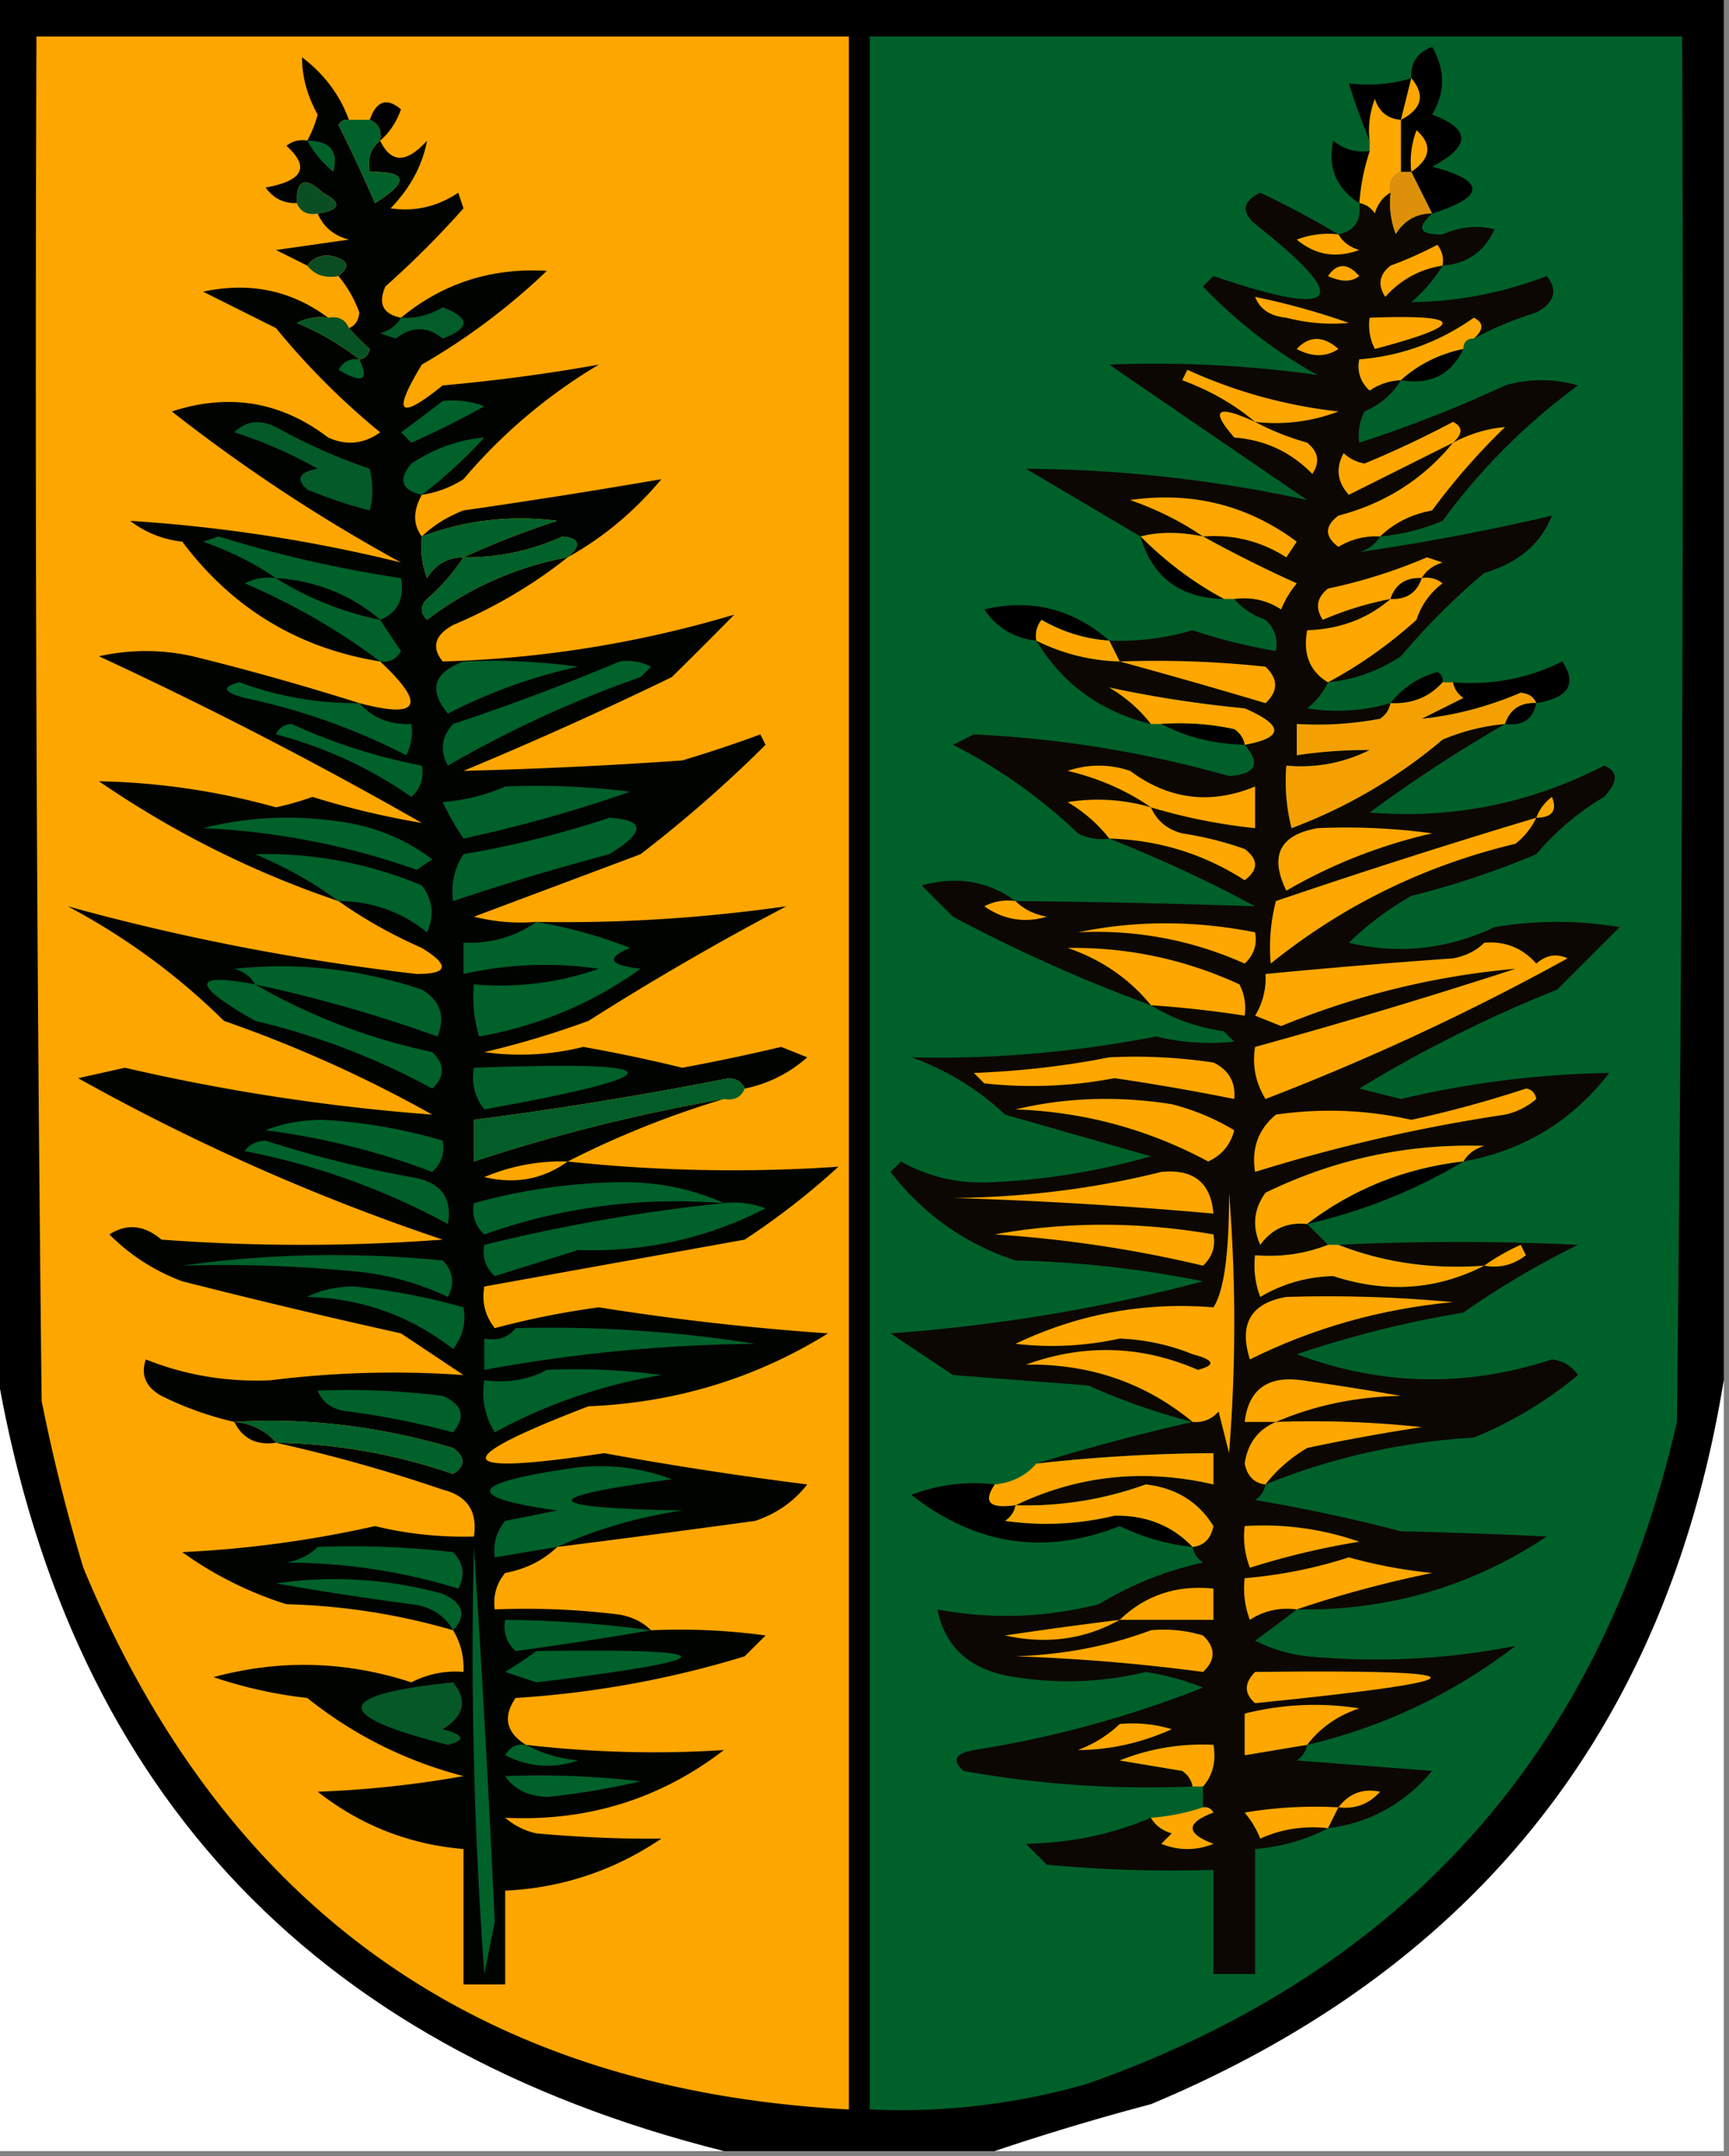 <svg xmlns="http://www.w3.org/2000/svg" width="166" height="207" style="shape-rendering:geometricPrecision;text-rendering:geometricPrecision;image-rendering:optimizeQuality;fill-rule:evenodd;clip-rule:evenodd"><rect width="100%" height="100%" fill="#808080" stroke="none"/><path style="opacity:1" d="M-.5-.5h166v133c-5.415 33.263-23.748 56.429-55 69.5a236.853 236.853 0 0 0-15 4.5h-26c-40.044-10.04-63.377-35.373-70-76V-.5z"/><path style="opacity:1" fill="#fea600" d="M3.5 3.5h78v199c-35.37-1.858-59.87-19.192-73.5-52a173.132 173.132 0 0 1-4-16c-.5-43.665-.667-87.332-.5-131z"/><path style="opacity:1" fill="#00602a" d="M83.5 3.5h78c.167 44.335 0 88.668-.5 133-7.211 31.542-26.044 52.709-56.5 63.5a64.512 64.512 0 0 1-21 2.5V3.5z"/><path style="opacity:1" d="m137.5 20.5-2-4h-1v-5c2.019-1.038 2.353-2.372 1-4-.085-1.495.581-2.495 2-3 1.269 2.195 1.269 4.361 0 6.5 3.723 1.365 3.723 3.032 0 5 5.159 1.361 5.159 2.861 0 4.5z"/><path style="opacity:1" fill="#010301" d="M33.5 11.5c-.438-.065-.772.101-1 .5 1.243 2.49 2.41 4.99 3.5 7.5 3.3-2.057 3.133-3.057-.5-3-.237-1.291.096-2.291 1-3 1.036 2.188 2.536 2.188 4.5 0-.446 2.383-1.612 4.55-3.5 6.5 2.318.342 4.485-.158 6.5-1.5l.5 1.5a90.015 90.015 0 0 1-7.5 7.5c-.725 1.657-.225 2.657 1.5 3 4.014-3.31 8.68-4.81 14-4.5a62.317 62.317 0 0 1-12 9c-2.877 4.733-2.21 5.4 2 2 5.11-.455 10.11-1.122 15-2a51.45 51.45 0 0 0-13 11 10.123 10.123 0 0 1-4 1.5c-.854 1.535-.854 2.868 0 4a8.434 8.434 0 0 0 .5 4c.816-1.323 1.983-1.99 3.5-2a19.568 19.568 0 0 1-3.5 4c-.667.667-.667 1.333 0 2a31.66 31.66 0 0 1 13.5-6c-3.287 2.617-6.954 4.784-11 6.5-1.76.965-2.094 2.132-1 3.5a108.288 108.288 0 0 0 28-4.5 496.204 496.204 0 0 1-6 6 379.474 379.474 0 0 1-20 9 467.603 467.603 0 0 0 21-1 122.188 122.188 0 0 0 7.5-2.5l.5 1a124.989 124.989 0 0 1-12 10.5 18772.36 18772.36 0 0 1-16 6c1.973.496 3.973.662 6 .5 7.91.146 15.91-.354 24-1.5a267.415 267.415 0 0 0-19 11 86.255 86.255 0 0 1-10 3c3.178.445 6.345.278 9.5-.5 3.188.563 6.355 1.229 9.5 2 3.183-.587 6.35-1.254 9.5-2l2.5 1a12.807 12.807 0 0 1-6 3c-.235-.597-.735-.93-1.5-1a374.985 374.985 0 0 1-24.5 4v4a168.45 168.45 0 0 1 24-6 89.818 89.818 0 0 0-15 6 149.344 149.344 0 0 0 26 .5 71.916 71.916 0 0 1-9 7l-25 4.5c-.262 1.478.071 2.811 1 4a78.76 78.76 0 0 1 10-2 247.213 247.213 0 0 0 22 2.5c-6.974 4.322-14.64 6.656-23 7-13.62 5.217-13.12 6.717 1.5 4.5a356.7 356.7 0 0 0 19.5 3c-1.279 1.646-2.945 2.813-5 3.5a1700.91 1700.91 0 0 1-19 2.5c-1.342 1.293-3.009 2.126-5 2.5-.837 1.011-1.17 2.178-1 3.5a72.368 72.368 0 0 1 12 .5c1.237.232 2.237.732 3 1.5a60.93 60.93 0 0 1 11 .5l-2 2a95.267 95.267 0 0 1-22 4c-1.243 1.816-.91 3.316 1 4.5 6.406.738 12.74.904 19 .5-6.116 4.708-13.116 6.875-21 6.5a6.802 6.802 0 0 0 3 1.5c4.269.379 8.269.545 12 .5-4.522 3.063-9.522 4.73-15 5v9h-4v-13c-5.208-.437-9.875-2.27-14-5.5 4.702-.172 9.368-.672 14-1.5-5.553-1.443-10.553-3.943-15-7.5a43.088 43.088 0 0 1-9-2c6.358-1.721 12.691-1.555 19 .5a9.107 9.107 0 0 1 5-1c.067-1.459-.266-2.792-1-4a62.582 62.582 0 0 0-16-2.5 35.147 35.147 0 0 1-10-5 107.023 107.023 0 0 0 18.5-2.5 35.98 35.98 0 0 0 9.5 1c.363-2.411-.637-3.911-3-4.5a150.464 150.464 0 0 0-16-4.5 54.621 54.621 0 0 1 17 3c1.211-.774 1.211-1.607 0-2.5-7.074-2.094-14.074-2.927-21-2.5a31.775 31.775 0 0 1-7-2.5c-1.507-.837-2.007-2.004-1.5-3.5 3.806 1.523 7.806 2.19 12 2a94.698 94.698 0 0 1 18.5-.5l-6-4a702.28 702.28 0 0 1-21-5 19.35 19.35 0 0 1-7-4.5c1.688-1.068 3.354-.901 5 .5 9 .667 18 .667 27 0a206.205 206.205 0 0 1-35-15.5l4.5-1a195.396 195.396 0 0 0 29.5 4.5 125.355 125.355 0 0 0-20-9 63.983 63.983 0 0 0-15-11c10.89 3.008 22.056 5.175 33.5 6.5 3.043.001 3.21-.832.5-2.5-2.891-1.274-5.558-2.774-8-4.5-8.16-2.747-15.827-6.58-23-11.5 5.726.11 11.393.943 17 2.5a27.319 27.319 0 0 0 3.5-1A79.393 79.393 0 0 0 40.5 79a411.213 411.213 0 0 0-31-16c3-.667 6-.667 9 0a253.53 253.53 0 0 1 16 4.5c5.797 1.524 6.464.19 2-4-7.863-1.267-14.196-5.1-19-11.5-1.884-.216-3.55-.883-5-2 8.82.566 17.486 1.899 26 4a159.703 159.703 0 0 1-22-14.5c5.483-1.788 10.483-.954 15 2.5 1.759.797 3.425.63 5-.5a70.883 70.883 0 0 1-10-10l-7-3.5c4.473-.962 8.473-.129 12 2.5a4.932 4.932 0 0 0-3 .5c2.227.941 4.227 2.108 6 3.5.543-.06.876-.393 1-1a30.943 30.943 0 0 1-2-2c.597-.235.93-.735 1-1.5a11.81 11.81 0 0 0-2-3.5c1.251-.972.918-1.639-1-2-.916.043-1.583.376-2 1l-3-1.5 7-1c-1.442-.377-2.442-1.21-3-2.5 2.205-.346 2.372-1.013.5-2-1.726-1.598-2.56-1.265-2.5 1-1.256.039-2.256-.461-3-1.5 3.602-.635 4.268-1.968 2-4a2.428 2.428 0 0 1 2-.5c.423-.765.757-1.598 1-2.5-1.004-1.798-1.504-3.632-1.5-5.5 2.127 1.614 3.627 3.614 4.5 6z"/><path style="opacity:1" d="m135.5 7.5-1 4c-1.25-.077-2.083-.744-2.5-2a8.43 8.43 0 0 0-.5 4 61.174 61.174 0 0 1-2-5.5c2.102.256 4.102.09 6-.5z"/><path style="opacity:1" fill="#fea700" d="M135.5 7.5c1.353 1.628 1.019 2.962-1 4l1-4z"/><path style="opacity:1" d="M36.5 13.5c.172-.992-.162-1.658-1-2 .64-1.832 1.64-2.165 3-1-.442 1.239-1.11 2.239-2 3z"/><path style="opacity:1" fill="#fea700" d="M134.5 11.5v5c-.838.342-1.172 1.008-1 2-.722.418-1.222 1.084-1.5 2-.383-.556-.883-.89-1.5-1a20.691 20.691 0 0 1 1-5v-1a8.43 8.43 0 0 1 .5-4c.417 1.256 1.25 1.923 2.5 2z"/><path style="opacity:1" fill="#00612a" d="M33.5 11.5h2c.838.342 1.172 1.008 1 2-.904.709-1.237 1.709-1 3 3.633-.057 3.8.943.5 3-1.09-2.51-2.257-5.01-3.5-7.5.228-.399.562-.565 1-.5z"/><path style="opacity:1" fill="#fea700" d="M135.5 16.5a8.43 8.43 0 0 1 .5-4c1.534 1.38 1.368 2.714-.5 4z"/><path style="opacity:1" fill="#00612a" d="M29.5 13.5c2.186.01 3.02 1.01 2.5 3a10.521 10.521 0 0 1-2.5-3z"/><path style="opacity:1" d="M131.5 14.5a20.691 20.691 0 0 0-1 5c-2.208-1.418-3.042-3.418-2.5-6 1.011.837 2.178 1.17 3.5 1z"/><path style="opacity:1" fill="#dd910b" d="M134.5 16.5h1l2 4c-1.517.01-2.684.677-3.5 2a8.43 8.43 0 0 1-.5-4c-.172-.992.162-1.658 1-2z"/><path style="opacity:1" fill="#0a4f24" d="M30.5 20.5c-.992.172-1.658-.162-2-1-.06-2.265.774-2.598 2.5-1 1.872.987 1.705 1.654-.5 2z"/><path style="opacity:1" fill="#0c0702" d="M128.5 22.5c1.548-.321 2.215-1.321 2-3 .617.11 1.117.444 1.5 1 .278-.916.778-1.582 1.5-2a8.43 8.43 0 0 0 .5 4c.816-1.323 1.983-1.99 3.5-2-1.554 1.395-1.221 2.061 1 2 1.655-.728 3.321-.895 5-.5-.989 2.159-2.656 3.325-5 3.5a14.696 14.696 0 0 1-3 3.5c4.416-.039 8.749-.872 13-2.5 1.094 1.368.76 2.535-1 3.5a33.038 33.038 0 0 0-6 2.5c.963-.863.963-1.53 0-2-3.332 2.352-6.999 3.685-11 4-.219 1.175.114 2.175 1 3a5.577 5.577 0 0 1 3-1c-.815 1.337-1.982 2.337-3.5 3a4.934 4.934 0 0 0-.5 3 123.564 123.564 0 0 0 14-5.5 12.5 12.5 0 0 1 7 0c-5 3.667-9.333 8-13 13a20.093 20.093 0 0 1-6 1.5c-.418.722-1.084 1.222-2 1.5a217.38 217.38 0 0 0 18.5-3.5c-1.07 2.712-3.237 4.545-6.5 5.5a66.283 66.283 0 0 0-8 8c-2.15 1.411-4.484 2.245-7 2.5-.453.958-1.119 1.792-2 2.5 2.692.43 5.359.263 8-.5-.111.617-.444 1.117-1 1.5a32.438 32.438 0 0 1-8 .5v3a45.309 45.309 0 0 1 7-.5c-2.514 1.252-5.18 1.752-8 1.5a18.452 18.452 0 0 0 .5 6 48.981 48.981 0 0 0 14.5-8.5 20.093 20.093 0 0 1 6-1.5 136.644 136.644 0 0 0-13 8.5c7.899.652 15.399-.848 22.5-4.5 1.377.536 1.377 1.536 0 3a25.549 25.549 0 0 0-6.5 5.5 82.12 82.12 0 0 1-12 4 29.834 29.834 0 0 0-6 4.5c4.788 1.144 9.455.644 14-1.5 4-.667 8-.667 12 0l-6 6a126.327 126.327 0 0 0-19 9.5l4 1a93.291 93.291 0 0 1 20-2.5c-3.565 4.617-8.232 7.451-14 8.5.418-.722 1.084-1.222 2-1.5-7.387-.223-14.387 1.277-21 4.5-1.131 1.574-1.298 3.241-.5 5 1.11-1.537 2.61-2.203 4.5-2l2 2c-2.217.869-4.55 1.202-7 1a8.43 8.43 0 0 0 .5 4c2.141-1.268 4.474-1.935 7-2 5.117 1.666 9.95 1.332 14.5-1-4.953.377-9.619-.289-14-2a243.687 243.687 0 0 1 23 0 82.88 82.88 0 0 0-11 6.5 102.612 102.612 0 0 0-16 4c8.093 3.037 16.26 3.203 24.5.5 1.059.13 1.892.63 2.5 1.5a37.885 37.885 0 0 1-10 6c-6.991.429-13.657 1.929-20 4.5-.111.617-.444 1.117-1 1.5a161.45 161.45 0 0 1 14 3c4.738.112 9.404.278 14 .5-7.239 4.811-15.239 7.144-24 7a173.55 173.55 0 0 1-4 3 14.72 14.72 0 0 0 5 1.5c6.779.631 13.446.297 20-1-6.003 4.61-12.669 7.776-20 9.5-.111.617-.444 1.117-1 1.5l13 1c-2.678 3.17-6.012 5.003-10 5.5-2.099 1.112-4.433 1.779-7 2v12h-4v-10a128.507 128.507 0 0 1-16-.5l-2-2c4.252-.075 8.252-.908 12-2.5.418.722 1.084 1.222 2 1.5l-1 1c1.667.667 3.333.667 5 0-2.667-1-2.667-2 0-3-.228-.399-.562-.565-1-.5v-2c.934-1.068 1.268-2.401 1-4a21.341 21.341 0 0 0-9 1.5l6 1c.556.383.889.883 1 1.5-7.485.302-14.818-.198-22-1.5-1.134-1.016-.8-1.683 1-2a102.807 102.807 0 0 0 22-6 25.716 25.716 0 0 0-5.5-1.5 31.7 31.7 0 0 1-12.5.5c-4.24-.593-6.74-2.76-7.5-6.5 5.122.971 10.289.805 15.5-.5a32.473 32.473 0 0 1 10-4c-.556-.383-.889-.883-1-1.5 1.086-.12 1.753-.787 2-2-1.446-2.335-3.613-3.668-6.5-4a33.638 33.638 0 0 1-12.5 2c6.007-2.874 12.34-3.541 19-2v-3c-5.689.032-11.355.366-17 1a210.696 210.696 0 0 1 15-4 60.869 60.869 0 0 1-10-3.5l-13-1-6-4c10.27-.744 20.27-2.41 30-5a102.436 102.436 0 0 0-18-2c-4.843-1.593-8.843-4.426-12-8.5l1-1c2.625 1.469 5.458 2.135 8.5 2a66.195 66.195 0 0 0 15.5-2.5c-4.65-1.331-9.317-2.665-14-4a25.55 25.55 0 0 0-9-5.5c7.793.193 15.626-.474 23.5-2 2.509.593 5.009.759 7.5.5l-1-1c-2.604-.39-4.938-1.224-7-2.5a149.873 149.873 0 0 1-19-8.5l-3-3c3.363-.927 6.363-.427 9 1.5 7.697.071 15.363.238 23 .5a131.018 131.018 0 0 0-14-6.5 4.932 4.932 0 0 1-3-.5 50.58 50.58 0 0 0-12-8.5l2-1c8.344.396 16.51 1.73 24.5 4 2.578-.182 3.078-1.182 1.5-3 3.778-.693 3.778-1.86 0-3.5a113.61 113.61 0 0 1-13-2c1.593.949 2.926 2.115 4 3.5-4.836-1.185-8.503-3.851-11-8a18.977 18.977 0 0 0 8 2l-1-2c2.719.102 5.385-.23 8-1a53.102 53.102 0 0 0 8 2c.219-1.175-.114-2.175-1-3-1.239-.442-2.239-1.11-3-2 1.644-.214 3.144.12 4.5 1a9.457 9.457 0 0 1 1.5-2.5 125.385 125.385 0 0 1-9-4.5c-2.241-.454-4.241-.454-6 0l-11-6.5a130.692 130.692 0 0 1 27 3 6254.27 6254.27 0 0 1-19-13 111.75 111.75 0 0 1 20 1 45.87 45.87 0 0 1-11-8.5l1-1c12.158 4.14 13.491 2.473 4-5-1.355-1.175-1.188-2.175.5-3a89.945 89.945 0 0 1 7.5 4z"/><path style="opacity:1" fill="#fea700" d="M128.5 22.5c.418.722 1.084 1.222 2 1.5-2.228.82-4.228.487-6-1a8.435 8.435 0 0 1 4-.5zM138.5 25.5c-2.179.34-4.012 1.34-5.5 3-.749-1.135-.583-2.135.5-3a37.107 37.107 0 0 0 4.5-2c.464.594.631 1.261.5 2z"/><path style="opacity:1" fill="#0b4d23" d="M32.5 26.5c-1.291.237-2.291-.096-3-1 .417-.624 1.084-.957 2-1 1.918.361 2.251 1.028 1 2z"/><path style="opacity:1" fill="#fea700" d="M127.5 26.5c.886-1.276 1.886-1.276 3 0-.733.587-1.733.587-3 0zM120.5 28.5a67.638 67.638 0 0 1 9 2.5c-1.976.188-3.976.021-6-.5-1.53-.14-2.53-.806-3-2z"/><path style="opacity:1" fill="#085325" d="M31.5 30.5c.992-.172 1.658.162 2 1 .59.651 1.257 1.318 2 2-.124.607-.457.94-1 1-1.773-1.392-3.773-2.559-6-3.5a4.932 4.932 0 0 1 3-.5z"/><path style="opacity:1" fill="#035c29" d="M38.5 30.5a6.845 6.845 0 0 0 4-1c2.667 1 2.667 2 0 3-1.468-1.195-2.968-1.195-4.5 0l-1.5-.5c.916-.278 1.583-.778 2-1.5z"/><path style="opacity:1" fill="#fea700" d="M131.5 30.5c9.164-.337 9.33.663.5 3a4.934 4.934 0 0 1-.5-3zM141.5 32.5c-.667 0-1 .333-1 1-2.319.492-4.319 1.492-6 3a5.577 5.577 0 0 0-3 1c-.886-.825-1.219-1.825-1-3 4.001-.315 7.668-1.648 11-4 .963.47.963 1.137 0 2zM124.5 33.5c1.208-1.282 2.542-1.282 4 0-1.2.792-2.533.792-4 0z"/><path style="opacity:1" d="M140.5 33.5c-1.187 2.475-3.187 3.475-6 3 1.681-1.508 3.681-2.508 6-3z"/><path style="opacity:1" fill="#00612a" d="M34.5 34.5c.975 2.04.308 2.373-2 1 .457-.797 1.124-1.13 2-1z"/><path style="opacity:1" fill="#fea700" d="M120.5 40.5c-2.014-1.692-4.348-3.025-7-4l.5-1a47.397 47.397 0 0 0 14.5 4 16.868 16.868 0 0 1-8 1z"/><path style="opacity:1" fill="#00612a" d="M42.5 38.5a8.434 8.434 0 0 1 4 .5 88.618 88.618 0 0 1-7 3.5l-1-1a171.62 171.62 0 0 0 4-3z"/><path style="opacity:1" fill="#fea700" d="M120.5 40.5c1.497.806 3.164 1.472 5 2 1.083.865 1.249 1.865.5 3-2.042-2.104-4.542-3.27-7.5-3.5-2.354-2.69-1.687-3.19 2-1.5z"/><path style="opacity:1" fill="#045a28" d="M22.5 41.5c1.1-1.098 2.434-1.265 4-.5a54.214 54.214 0 0 0 9 4c.335 1.503.335 2.836 0 4-1.908-.482-3.908-1.15-6-2-1.134-1.016-.8-1.683 1-2a42.212 42.212 0 0 0-8-3.5z"/><path style="opacity:1" fill="#fea700" d="m139.5 42.5-10 5c-1.114-1.223-1.281-2.556-.5-4a3.942 3.942 0 0 0 2 1 98.562 98.562 0 0 0 8.5-4c.963.47.963 1.136 0 2zM132.5 51.5a6.846 6.846 0 0 0-4 1c-1.333-1-1.333-2 0-3 4.491-1.18 8.157-3.513 11-7 1.644-.866 3.311-1.366 5-1.5a62.771 62.771 0 0 0-7 8c-1.991.374-3.658 1.207-5 2.5z"/><path style="opacity:1" fill="#00612a" d="M40.5 47.5c-1.965-.448-2.298-1.448-1-3 2.23-1.463 4.563-2.297 7-2.5a45.499 45.499 0 0 1-6 5.5z"/><path style="opacity:1" fill="#000201" d="M54.5 53.5c1.35-1.15 1.184-1.817-.5-2a22.117 22.117 0 0 1-9.5 2 82.505 82.505 0 0 1 9-3.5 26.72 26.72 0 0 0-13 1.5c1.1-1.059 2.434-1.892 4-2.5a690.655 690.655 0 0 0 19-3c-2.6 3.112-5.6 5.612-9 7.5z"/><path style="opacity:1" fill="#fea700" d="M115.5 51.5c-2.098-1.435-4.431-2.602-7-3.5 5.958-.844 11.291.49 16 4l-1 1.5c-2.443-1.555-5.11-2.222-8-2z"/><path style="opacity:1" fill="#00612a" d="M44.5 53.5c-1.517.01-2.684.677-3.5 2a8.434 8.434 0 0 1-.5-4 26.72 26.72 0 0 1 13-1.5 82.505 82.505 0 0 0-9 3.5z"/><path style="opacity:1" fill="#fea700" d="M109.5 51.5c1.759-.454 3.759-.454 6 0a125.385 125.385 0 0 0 9 4.5 9.457 9.457 0 0 0-1.5 2.5c-1.356-.88-2.856-1.214-4.5-1h-1c-2.904-1.555-5.57-3.555-8-6z"/><path style="opacity:1" fill="#00612a" d="M36.5 59.5c-2.809-2.397-6.142-3.73-10-4-2.098-1.435-4.43-2.602-7-3.5l1.5-.5a117.75 117.75 0 0 0 17.5 4c.343 1.983-.324 3.317-2 4zM54.5 53.5a31.66 31.66 0 0 0-13.5 6c-.667-.667-.667-1.333 0-2a19.568 19.568 0 0 0 3.5-4 22.117 22.117 0 0 0 9.5-2c1.684.183 1.85.85.5 2z"/><path style="opacity:1" d="M109.5 51.5c2.43 2.445 5.096 4.445 8 6-4.212-.091-6.879-2.091-8-6z"/><path style="opacity:1" fill="#fea700" d="M136.5 55.5c-1.527-.073-2.527.594-3 2a31.717 31.717 0 0 0-6.5 2c-.749-1.135-.583-2.135.5-3a50.447 50.447 0 0 0 9.5-3l1.5.5c-.916.278-1.582.778-2 1.5z"/><path style="opacity:1" fill="#00612a" d="M26.5 55.5c3.03 1.903 6.363 3.236 10 4a186.2 186.2 0 0 0 2 3c-.457.797-1.124 1.13-2 1a62.28 62.28 0 0 0-13-7.5 4.932 4.932 0 0 1 3-.5z"/><path style="opacity:1" d="M26.5 55.5c3.858.27 7.191 1.603 10 4-3.637-.764-6.97-2.097-10-4zM136.5 55.5c-.473 1.406-1.473 2.073-3 2 .473-1.406 1.473-2.073 3-2z"/><path style="opacity:1" fill="#fea700" d="M136.5 55.5a2.427 2.427 0 0 1 2 .5 6.977 6.977 0 0 0-2.5 3.5c-2.671 2.402-5.505 4.402-8.5 6-1.756-1.052-2.423-2.719-2-5 3.136-.103 5.802-1.103 8-3 1.527.073 2.527-.594 3-2z"/><path style="opacity:1" d="M106.5 61.5a14.827 14.827 0 0 1-6.5-2 2.428 2.428 0 0 0-.5 2c-2.145-.238-3.811-1.238-5-3 4.504-1.055 8.504-.055 12 3z"/><path style="opacity:1" fill="#fea700" d="m106.5 61.5 1 2a18.977 18.977 0 0 1-8-2 2.428 2.428 0 0 1 .5-2 14.827 14.827 0 0 0 6.5 2z"/><path style="opacity:1" fill="#00612a" d="M44.5 63.5a60.94 60.94 0 0 1 11 .5A51.516 51.516 0 0 0 43 68.5c-1.88-2.264-1.38-3.93 1.5-5zM59.5 63.5a4.932 4.932 0 0 1 3 .5l-1 1A107.36 107.36 0 0 0 43 73.5c-.78-1.444-.614-2.777.5-4a221.522 221.522 0 0 0 16-6z"/><path style="opacity:1" fill="#fea700" d="M107.5 63.5c4.679-.166 9.345 0 14 .5 1.231 1.183 1.231 2.35 0 3.5a614.8 614.8 0 0 0-14-4z"/><path style="opacity:1" d="M147.5 67.5c-.235-.597-.735-.93-1.5-1-3.133 1.338-6.299 2.171-9.5 2.5l4-2c-.556-.383-.889-.883-1-1.5 3.698.306 7.198-.361 10.5-2 1.434 2.158.6 3.491-2.5 4zM138.5 65.5c-1.28 1.431-2.947 2.098-5 2 1.122-1.447 2.622-2.447 4.5-3 .399.228.565.562.5 1z"/><path style="opacity:1" fill="#00612a" d="M34.5 67.5c1.28 1.431 2.947 2.098 5 2a4.932 4.932 0 0 1-.5 3A61.453 61.453 0 0 0 23.5 67c-2.095-.556-2.262-1.056-.5-1.5a32.144 32.144 0 0 0 11.5 2z"/><path style="opacity:1" fill="#fea700" d="M119.5 71.5c-.111-.617-.444-1.117-1-1.5a24.939 24.939 0 0 0-7-.5h-1c-1.074-1.385-2.407-2.551-4-3.5a113.61 113.61 0 0 0 13 2c3.778 1.64 3.778 2.807 0 3.5z"/><path style="opacity:1" fill="#f4a003" d="M138.5 65.5h1c.111.617.444 1.117 1 1.5l-4 2c3.201-.329 6.367-1.162 9.5-2.5.765.07 1.265.403 1.5 1-1.527-.073-2.527.594-3 2a20.093 20.093 0 0 0-6 1.5 48.981 48.981 0 0 1-14.5 8.5 18.452 18.452 0 0 1-.5-6c2.82.252 5.486-.248 8-1.5a45.309 45.309 0 0 0-7 .5v-3a32.438 32.438 0 0 0 8-.5c.556-.383.889-.883 1-1.5 2.053.098 3.72-.569 5-2z"/><path style="opacity:1" d="M147.5 67.5c-.321 1.548-1.321 2.215-3 2 .473-1.406 1.473-2.073 3-2z"/><path style="opacity:1" fill="#00612a" d="M26.5 70.5c.235-.597.735-.93 1.5-1a54.579 54.579 0 0 0 12.5 4c.219 1.175-.114 2.175-1 3a40.658 40.658 0 0 0-13-6z"/><path style="opacity:1" d="M111.5 69.5c2.357-.163 4.69.003 7 .5.556.383.889.883 1 1.5-2.928-.065-5.595-.732-8-2z"/><path style="opacity:1" fill="#fea700" d="M110.5 77.5c-2.358-1.629-5.024-2.795-8-3.5 2-.667 4-.667 6 0 3.726 2.766 7.726 3.266 12 1.5v4a53.76 53.76 0 0 1-10-2z"/><path style="opacity:1" fill="#00612a" d="M48.5 75.5a72.444 72.444 0 0 1 12 .5 135.542 135.542 0 0 1-16 4.5 26.61 26.61 0 0 1-2-3.5c2.208-.19 4.208-.69 6-1.5z"/><path style="opacity:1" fill="#fea700" d="M110.5 77.5c.558 1.29 1.558 2.123 3 2.5 2.056.31 4.056.81 6 1.5 1.333 1 1.333 2 0 3-3.943-2.536-8.276-3.87-13-4-1.074-1.385-2.407-2.551-4-3.5a18.164 18.164 0 0 1 8 .5zM147.5 78.5c.283-.79.783-1.456 1.5-2 .528 1.316.028 1.983-1.5 2z"/><path style="opacity:1" fill="#00612a" d="M19.5 79.5c4.481-1.148 9.148-1.315 14-.5 3.04.576 5.708 1.742 8 3.5l-1.5 1a70.633 70.633 0 0 0-20.5-4zM58.5 78.5c3.47.21 3.47 1.377 0 3.5a241.93 241.93 0 0 0-15 4.5c-.214-1.644.12-3.144 1-4.5 4.878-.836 9.544-2.003 14-3.5z"/><path style="opacity:1" fill="#fea700" d="M147.5 78.5c-.453.958-1.119 1.792-2 2.5-8.731 2.08-16.565 5.914-23.5 11.5a17.648 17.648 0 0 1 .5-6 722.118 722.118 0 0 1 25-8zM126.5 79.5a60.94 60.94 0 0 1 11 .5 49.972 49.972 0 0 0-14 5.5c-1.64-3.353-.64-5.353 3-6z"/><path style="opacity:1" fill="#00612a" d="M32.5 86.5c-2.385-1.763-5.052-3.263-8-4.5 5.56-.14 10.893.86 16 3 1.054 1.388 1.22 2.888.5 4.5-2.492-1.997-5.325-2.997-8.5-3z"/><path style="opacity:1" fill="#fea700" d="M97.5 86.5c.763.768 1.763 1.268 3 1.5-2.135.635-4.135.301-6-1a4.932 4.932 0 0 1 3-.5z"/><path style="opacity:1" fill="#00612a" d="M51.5 88.5a45.785 45.785 0 0 1 9 2.5c-2.378.975-2.044 1.641 1 2-4.655 3.331-9.822 5.498-15.5 6.5-.493-1.634-.66-3.3-.5-5 4.137.354 8.137-.146 12-1.5a35.705 35.705 0 0 0-13 .5v-3c2.652.09 4.986-.576 7-2z"/><path style="opacity:1" fill="#fea700" d="M103.5 89.5c5.515-1.151 11.182-1.151 17 0 .219 1.175-.114 2.175-1 3-5.094-2.273-10.427-3.273-16-3zM110.5 96.5c-2.078-2.55-4.744-4.384-8-5.5 5.752-.084 11.252 1.082 16.5 3.5.483.948.649 1.948.5 3a104.578 104.578 0 0 0-9-1zM142.5 90.5c1.992-.171 3.658.495 5 2 .951-.826 1.951-.992 3-.5a234.675 234.675 0 0 1-29 13.5c-.952-1.545-1.285-3.212-1-5a560.684 560.684 0 0 0 25-7.5c-7.722.68-15.222 2.514-22.5 5.5l-2.5-1a6.845 6.845 0 0 0 1-4 708.185 708.185 0 0 1 18-1.5c1.237-.232 2.237-.732 3-1.5z"/><path style="opacity:1" fill="#00612a" d="M24.5 94.5c-.418-.722-1.084-1.222-2-1.5 6.126-.638 12.126.029 18 2 1.783 1.067 2.283 2.567 1.5 4.5a136.035 136.035 0 0 0-17.5-5zM24.5 94.5c5.193 3.015 10.86 5.182 17 6.5 1.231 1.183 1.231 2.349 0 3.5a68.187 68.187 0 0 0-17-6.5c-6.14-3.488-6.14-4.655 0-3.5z"/><path style="opacity:1" fill="#fea700" d="M106.5 101.5c3.35-.165 6.683.002 10 .5 1.473.71 2.14 1.876 2 3.5a219.827 219.827 0 0 0-11.5-2 41.975 41.975 0 0 1-12.5.5l-1-1c4.52-.175 8.853-.675 13-1.5z"/><path style="opacity:1" fill="#00612a" d="M45.5 102.5c19.342-.714 19.675.619 1 4-.929-1.189-1.262-2.522-1-4z"/><path style="opacity:1" fill="#025d29" d="M71.5 104.5c-.342.838-1.008 1.172-2 1a168.45 168.45 0 0 0-24 6v-4a374.985 374.985 0 0 0 24.5-4c.765.07 1.265.403 1.5 1z"/><path style="opacity:1" fill="#fea700" d="M146.5 104.5c.543.06.876.393 1 1a6.802 6.802 0 0 1-3 1.5 160.522 160.522 0 0 0-24 5.5c-.359-2.266.308-4.099 2-5.5a35.633 35.633 0 0 1 13 .5 109.622 109.622 0 0 0 11-3zM97.5 106.5c4.816-1.15 9.816-1.316 15-.5a22.226 22.226 0 0 1 6 2.5c-.365 1.402-1.199 2.402-2.5 3-5.778-3.102-11.945-4.769-18.5-5z"/><path style="opacity:1" fill="#00612a" d="M25.5 108.5c1.634-.661 3.467-.994 5.5-1 3.937.227 7.77.893 11.5 2 .219 1.175-.114 2.175-1 3a70.337 70.337 0 0 0-16-4zM23.5 110.5c.417-.624 1.084-.957 2-1a107.433 107.433 0 0 0 14 3.5c2.784.436 3.95 1.936 3.5 4.5a67.959 67.959 0 0 0-19.5-7z"/><path style="opacity:1" fill="#fea700" d="M140.5 111.5c-5.606.641-10.606 2.641-15 6-1.89-.203-3.39.463-4.5 2-.798-1.759-.631-3.426.5-5 6.613-3.223 13.613-4.723 21-4.5-.916.278-1.582.778-2 1.5zM54.5 111.5c-2.351 1.703-5.018 2.203-8 1.5a18.991 18.991 0 0 1 8-1.5z"/><path style="opacity:1" d="M140.5 111.5c-4.617 2.766-9.617 4.766-15 6 4.394-3.359 9.394-5.359 15-6z"/><path style="opacity:1" fill="#fea700" d="M111.5 112.5c3.088-.303 4.754 1.03 5 4a431.08 431.08 0 0 0-25-1.5c6.912-.063 13.579-.897 20-2.5z"/><path style="opacity:1" fill="#00612a" d="M69.5 115.5c-7.907-.63-15.574.37-23 3-.886-.825-1.219-1.825-1-3a55.046 55.046 0 0 1 13.5-2c3.782-.121 7.282.546 10.5 2z"/><path style="opacity:1" fill="#fea700" d="M114.5 136.5c-4.549-3.759-9.883-5.592-16-5.5 5.594-2.021 11.094-1.854 16.5.5 1.762-.444 1.595-.944-.5-1.5a20.702 20.702 0 0 0-7-1.5c-3.327.724-6.661.89-10 .5 6.01-2.868 12.343-4.035 19-3.5 1.017-1.552 1.517-5.219 1.5-11 .667 8.333.667 16.667 0 25l-1-4c-.671.752-1.504 1.086-2.5 1z"/><path style="opacity:1" fill="#00612a" d="M69.5 115.5a8.43 8.43 0 0 1 4 .5c-5.626 2.879-11.626 4.212-18 4l-8 2.5c-.886-.825-1.219-1.825-1-3 7.697-1.893 15.363-3.226 23-4z"/><path style="opacity:1" fill="#fea700" d="M95.5 118.5c6.858-1.238 13.858-1.238 21 0 .219 1.175-.114 2.175-1 3a119.228 119.228 0 0 0-20-3zM127.5 119.5h1c4.381 1.711 9.047 2.377 14 2-4.55 2.332-9.383 2.666-14.5 1-2.526.065-4.859.732-7 2a8.43 8.43 0 0 1-.5-4c2.45.202 4.783-.131 7-1zM142.5 121.5a19.602 19.602 0 0 1 3.5-2l.5 1c-1.189.929-2.522 1.262-4 1z"/><path style="opacity:1" fill="#00612a" d="M17.5 121.5c8.156-1.157 16.49-1.323 25-.5 1.017 1.049 1.184 2.216.5 3.5a26.552 26.552 0 0 0-9.5-2.5 128.508 128.508 0 0 0-16-.5zM29.5 124.5c1.293-.658 2.793-.992 4.5-1a60.46 60.46 0 0 1 10.5 2c.262 1.478-.071 2.811-1 4-4.108-3.195-8.774-4.861-14-5z"/><path style="opacity:1" fill="#fea700" d="M123.5 124.5c5.344-.166 10.677.001 16 .5-6.915.644-13.415 2.478-19.5 5.5-1.076-3.406.09-5.406 3.5-6z"/><path style="opacity:1" fill="#00612a" d="M49.5 127.5c7.714-.205 15.38.295 23 1.5-8.768.083-17.434.916-26 2.5v-3c1.291.237 2.291-.096 3-1z"/><path style="opacity:1" fill="#fefffe" d="M-.5 130.5c6.623 40.627 29.956 65.96 70 76h-70v-76z"/><path style="opacity:1" fill="#00612a" d="M52.5 131.5a60.93 60.93 0 0 1 11 .5 50.625 50.625 0 0 0-16 5.5c-.952-1.545-1.285-3.212-1-5 2.235.295 4.235-.039 6-1z"/><path style="opacity:1" fill="#fea700" d="M122.5 136.5h-3c.374-3.12 2.207-4.454 5.5-4 3.175.446 6.342.946 9.5 1.5-4.296.076-8.296.909-12 2.5z"/><path style="opacity:1" fill="#fefffe" d="M165.5 132.5v74h-70a236.853 236.853 0 0 1 15-4.5c31.252-13.071 49.585-36.237 55-69.5z"/><path style="opacity:1" fill="#00612a" d="M30.5 133.5a72.368 72.368 0 0 1 12 .5c1.905.826 2.239 1.993 1 3.5a78.76 78.76 0 0 0-10-2c-1.53-.14-2.53-.807-3-2zM22.5 136.5c6.926-.427 13.926.406 21 2.5 1.211.893 1.211 1.726 0 2.5a54.621 54.621 0 0 0-17-3c-1.014-1.174-2.347-1.84-4-2z"/><path style="opacity:1" d="M22.5 136.5c1.653.16 2.986.826 4 2-1.88.271-3.213-.396-4-2z"/><path style="opacity:1" fill="#fea700" d="M122.5 136.5a98.432 98.432 0 0 1 14 .5 190.728 190.728 0 0 0-11 2c-1.593.949-2.926 2.115-4 3.5-1.086-.12-1.753-.787-2-2 .287-1.943 1.287-3.277 3-4zM97.5 144.5c-2.493.369-3.16-.297-2-2 1.653-.16 2.986-.826 4-2a160.278 160.278 0 0 1 17-1v3c-6.66-1.541-12.993-.874-19 2z"/><path style="opacity:1" fill="#00612a" d="m53.5 148.5-6 1c-.17-1.322.163-2.489 1-3.5l5-1c-8.93-1.246-8.596-2.579 1-4 3.4-.546 6.733-.213 10 1-13.12 1.757-12.786 2.757 1 3-4.293.644-8.293 1.81-12 3.5z"/><path style="opacity:1" d="M95.5 142.5c-1.16 1.703-.493 2.369 2 2-.11.617-.444 1.117-1 1.5 3.516.499 7.016.333 10.5-.5 3.044-.048 5.544.952 7.5 3a21.028 21.028 0 0 1-7-2c-7.18 2.838-13.847 1.838-20-3a16.874 16.874 0 0 1 8-1z"/><path style="opacity:1" fill="#fea700" d="M114.5 148.5c-1.956-2.048-4.456-3.048-7.5-3a27.902 27.902 0 0 1-10.5.5c.556-.383.89-.883 1-1.5a33.638 33.638 0 0 0 12.5-2c2.887.332 5.054 1.665 6.5 4-.247 1.213-.914 1.88-2 2zM119.5 146.5c3.773-.237 7.44.263 11 1.5a73.58 73.58 0 0 0-10.5 2.5 8.43 8.43 0 0 1-.5-4z"/><path style="opacity:1" fill="#00612a" d="M30.5 148.5a84.9 84.9 0 0 1 13 .5c1.017 1.049 1.184 2.216.5 3.5-5.318-1.644-10.818-2.477-16.5-2.5 1.238-.232 2.238-.732 3-1.5zM45.5 148.5c.773 11.838 1.44 23.838 2 36l-1 5c-1-13.65-1.333-27.317-1-41z"/><path style="opacity:1" fill="#fea700" d="M124.5 154.5c-1.644-.214-3.144.12-4.5 1a8.43 8.43 0 0 1-.5-4 44.36 44.36 0 0 0 10-2c2.609.73 5.276 1.23 8 1.5-4.508.924-8.842 2.09-13 3.5z"/><path style="opacity:1" fill="#00612a" d="M43.5 156.5c-.847-1.466-2.18-2.3-4-2.5a304.844 304.844 0 0 1-13-2 39.082 39.082 0 0 1 16 1c1.995.924 2.328 2.09 1 3.5z"/><path style="opacity:1" fill="#fea700" d="M107.5 155.5c2.456-2.368 5.456-3.368 9-3v3h-9z"/><path style="opacity:1" fill="#00612a" d="M62.5 156.5c-4.2.72-8.533 1.386-13 2-.886-.825-1.219-1.825-1-3 4.693.04 9.36.373 14 1z"/><path style="opacity:1" fill="#fea700" d="M107.5 155.5c-3.356 1.879-7.023 2.379-11 1.5 3.67-.548 7.337-1.048 11-1.5zM110.5 156.5a12.93 12.93 0 0 1 5 .5c1.231 1.183 1.231 2.349 0 3.5a184.29 184.29 0 0 0-18-1.5c4.601-.149 8.934-.982 13-2.5z"/><path style="opacity:1" fill="#00612a" d="M51.5 158.5c18.51-.274 18.51.726 0 3l-3-1a44.293 44.293 0 0 0 3-2z"/><path style="opacity:1" fill="#fea700" d="M120.5 160.5c22.475-.264 22.475.736 0 3-1.062-.925-1.062-1.925 0-3z"/><path style="opacity:1" fill="#065827" d="M43.5 161.5c1.412 1.73 1.078 3.23-1 4.5 2.095.556 2.262 1.056.5 1.5-11.209-2.819-11.042-4.819.5-6z"/><path style="opacity:1" fill="#fea700" d="m125.5 167.5-6 1v-4a27.356 27.356 0 0 1 11-.5c-2.084.697-3.751 1.864-5 3.5zM107.5 165.5a12.93 12.93 0 0 1 5 .5c-2.93 1.318-5.93 1.985-9 2 1.566-.608 2.9-1.442 4-2.5z"/><path style="opacity:1" fill="#00612a" d="M50.5 167.5c1.452.802 3.118 1.302 5 1.5-2.402.814-4.735.647-7-.5.457-.798 1.124-1.131 2-1z"/><path style="opacity:1" fill="#fea700" d="M115.5 171.5h-1c-.111-.617-.444-1.117-1-1.5l-6-1a21.341 21.341 0 0 1 9-1.5c.268 1.599-.066 2.932-1 4z"/><path style="opacity:1" fill="#00612a" d="M48.5 170.5a84.9 84.9 0 0 1 13 .5 70.653 70.653 0 0 1-9 1.5c-1.833-.085-3.166-.752-4-2z"/><path style="opacity:1" fill="#fea700" d="M128.5 173.5c1.027-1.348 2.36-1.848 4-1.5-1.063 1.188-2.397 1.688-4 1.5zM115.5 173.5c.438-.065.772.101 1 .5-2.667 1-2.667 2 0 3-1.667.667-3.333.667-5 0l1-1c-.916-.278-1.582-.778-2-1.5a20.69 20.69 0 0 0 5-1zM128.5 173.5l-1 2c-2.292-.256-4.459.077-6.5 1a9.454 9.454 0 0 0-1.5-2.5 40.914 40.914 0 0 1 9-.5z"/></svg>